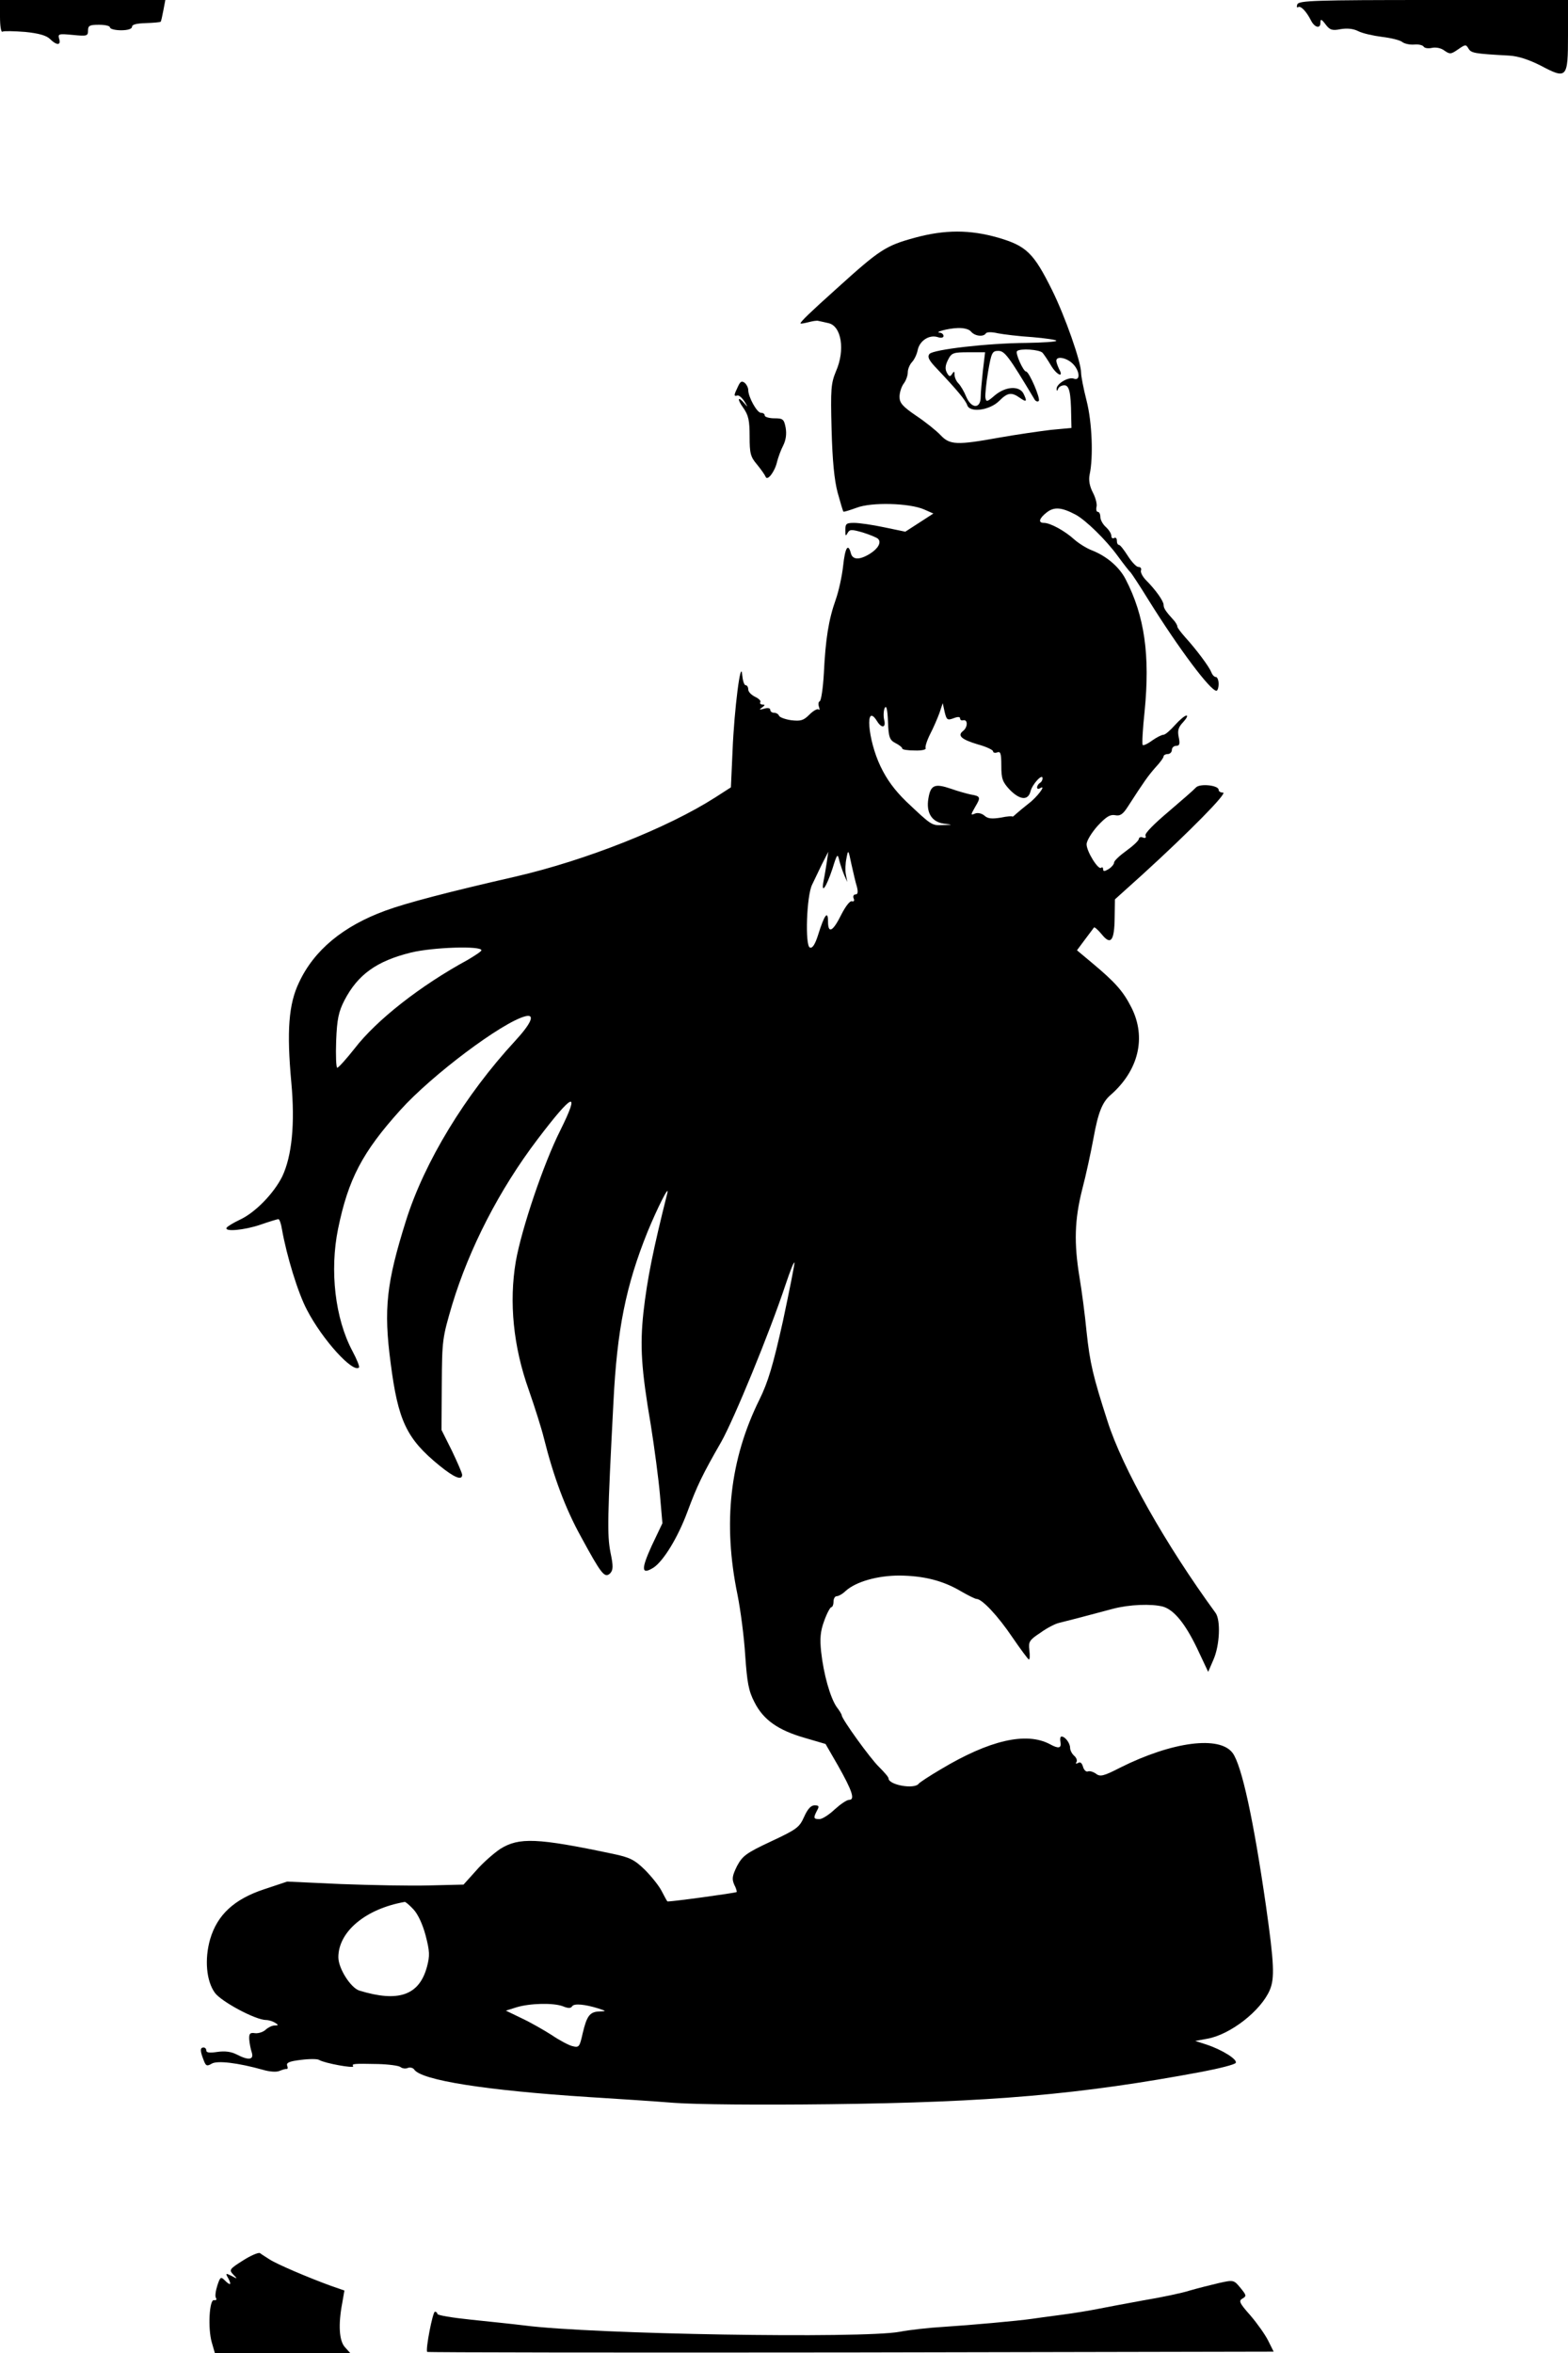 <?xml version="1.0" standalone="no"?>
<!DOCTYPE svg PUBLIC "-//W3C//DTD SVG 20010904//EN"
 "http://www.w3.org/TR/2001/REC-SVG-20010904/DTD/svg10.dtd">
<svg version="1.0" xmlns="http://www.w3.org/2000/svg"
 width="570pt" height="855pt" viewBox="0 0 570 855"
 preserveAspectRatio="xMidYMid meet">
<g transform="translate(0,855) scale(0.1,-0.1)"
fill="#000000" stroke="none">
<path d="M0 8489 c0 -34 4 -58 9 -54 5 3 42 2 82 -1 50 -5 78 -13 91 -26 24
-24 41 -23 33 1 -5 18 -2 19 50 14 51 -5 55 -4 55 16 0 18 6 21 40 21 22 0 40
-4 40 -10 0 -5 18 -10 40 -10 25 0 40 5 40 13 0 8 17 12 50 13 28 1 52 3 54 5
2 2 6 21 10 42 l7 37 -301 0 -300 0 0 -61z"/>
<path d="M4716 8534 c-3 -8 -2 -13 3 -10 9 6 29 -14 46 -47 13 -27 35 -33 35
-10 0 15 3 15 19 -6 15 -20 24 -23 54 -17 24 4 46 2 64 -7 15 -8 55 -17 87
-21 33 -4 66 -12 74 -19 8 -6 27 -10 42 -9 16 2 31 -2 35 -7 3 -6 17 -8 30 -5
14 3 33 0 46 -10 20 -14 24 -13 50 5 26 18 28 18 37 3 10 -17 20 -19 148 -26
34 -2 72 -15 114 -36 96 -51 100 -47 100 109 l0 129 -489 0 c-433 0 -490 -2
-495 -16z"/>
<path d="M3325 7686 c-106 -29 -127 -43 -284 -185 -97 -87 -131 -120 -131
-126 0 -2 12 0 28 4 15 4 32 7 37 5 6 -1 22 -5 36 -8 48 -10 62 -98 28 -175
-18 -44 -20 -63 -16 -212 3 -114 10 -184 22 -229 10 -36 19 -67 21 -69 1 -2
23 5 48 14 54 21 192 17 245 -6 l34 -15 -51 -33 -51 -33 -77 16 c-42 9 -91 16
-109 16 -29 0 -32 -3 -32 -27 0 -20 1 -23 8 -10 8 14 14 14 56 2 25 -8 50 -18
55 -23 13 -13 0 -36 -31 -55 -38 -23 -62 -21 -68 3 -10 38 -21 20 -28 -46 -4
-37 -16 -92 -27 -123 -26 -73 -37 -144 -43 -266 -3 -55 -10 -101 -15 -103 -5
-2 -6 -11 -3 -20 3 -9 3 -14 -1 -10 -5 4 -20 -5 -34 -19 -21 -21 -31 -24 -66
-20 -22 3 -42 11 -44 16 -2 6 -10 11 -18 11 -8 0 -14 5 -14 11 0 6 -9 8 -22 4
-18 -5 -20 -4 -8 4 11 8 12 11 2 11 -7 0 -11 4 -8 9 3 4 -6 13 -19 19 -14 7
-25 18 -25 27 0 8 -4 15 -9 15 -6 0 -11 17 -13 38 -5 62 -29 -126 -35 -276
l-6 -133 -56 -36 c-173 -111 -471 -229 -726 -288 -245 -56 -398 -96 -474 -124
-153 -56 -259 -143 -314 -261 -38 -79 -45 -177 -28 -363 14 -151 2 -268 -33
-342 -31 -62 -98 -131 -154 -157 -23 -11 -45 -24 -48 -29 -10 -16 65 -9 123
11 32 11 61 20 65 20 4 0 10 -17 13 -37 17 -96 58 -231 91 -293 56 -108 167
-230 189 -209 3 3 -8 30 -24 60 -63 118 -83 292 -52 444 37 180 88 278 226
431 114 127 370 319 454 341 38 10 23 -25 -37 -90 -181 -196 -329 -439 -396
-652 -71 -226 -82 -321 -56 -517 27 -211 58 -276 177 -373 54 -44 83 -56 83
-34 0 6 -17 45 -37 87 l-38 76 1 165 c1 162 2 169 38 291 62 204 171 417 310
600 129 170 157 182 83 33 -61 -121 -141 -358 -162 -477 -25 -148 -9 -309 47
-466 22 -63 47 -142 55 -175 35 -140 78 -256 135 -359 74 -136 86 -152 106
-133 11 12 12 25 1 77 -12 63 -11 124 11 545 13 263 45 423 124 619 35 85 80
175 72 141 -51 -203 -73 -310 -87 -434 -13 -122 -8 -205 27 -410 13 -82 28
-195 33 -252 l9 -104 -39 -82 c-39 -86 -38 -107 7 -79 37 25 89 111 123 203
35 94 54 134 123 254 47 84 174 392 234 572 16 48 30 84 32 79 1 -5 -18 -100
-42 -213 -36 -161 -54 -221 -85 -284 -108 -218 -134 -449 -80 -710 11 -55 24
-154 28 -220 7 -99 12 -129 34 -171 32 -63 85 -101 183 -129 l75 -22 45 -78
c52 -92 63 -125 41 -125 -9 0 -32 -16 -53 -35 -20 -19 -45 -35 -55 -35 -22 0
-23 4 -9 31 9 16 7 19 -9 19 -13 0 -25 -13 -38 -42 -17 -38 -26 -45 -120 -89
-92 -43 -104 -53 -124 -90 -17 -35 -19 -46 -10 -67 7 -13 10 -25 9 -27 -7 -4
-249 -37 -252 -34 -2 2 -11 19 -21 38 -9 18 -37 53 -61 77 -38 37 -55 45 -117
58 -275 58 -340 60 -408 18 -24 -16 -65 -52 -89 -80 l-45 -50 -125 -3 c-69 -2
-213 1 -321 5 l-195 9 -84 -28 c-109 -36 -170 -93 -196 -181 -21 -73 -14 -152
17 -195 23 -32 148 -99 186 -99 10 0 25 -5 33 -10 13 -8 13 -10 -2 -10 -9 0
-23 -7 -32 -15 -8 -8 -25 -14 -38 -13 -19 3 -23 -1 -22 -22 1 -14 5 -35 9 -47
9 -28 -11 -31 -55 -8 -20 10 -42 13 -70 9 -27 -4 -40 -3 -40 5 0 6 -4 11 -10
11 -13 0 -13 -12 0 -45 8 -22 12 -24 29 -14 20 13 98 3 187 -22 24 -7 49 -9
60 -4 10 4 22 8 26 7 4 -1 5 5 2 12 -4 11 8 16 49 21 31 4 61 4 67 0 19 -12
129 -32 124 -23 -6 9 -1 10 91 8 38 -1 75 -6 81 -11 6 -5 18 -7 27 -3 8 3 18
0 22 -5 24 -40 263 -77 635 -101 96 -6 236 -15 310 -21 81 -6 308 -8 565 -5
587 7 912 35 1355 118 63 12 118 26 122 32 8 12 -49 48 -107 67 l-40 13 44 8
c84 15 195 102 227 177 18 43 16 95 -14 306 -45 312 -88 510 -121 555 -47 64
-219 42 -409 -53 -60 -31 -73 -34 -88 -22 -10 7 -23 11 -30 8 -6 -2 -14 6 -17
17 -4 14 -10 19 -18 14 -7 -4 -10 -3 -6 3 4 6 0 16 -8 23 -8 7 -15 20 -15 29
0 17 -18 41 -31 41 -5 0 -6 -9 -4 -20 4 -23 -7 -25 -38 -8 -86 46 -220 15
-397 -91 -41 -24 -77 -48 -80 -52 -15 -22 -110 -5 -110 19 0 5 -16 23 -35 42
-32 31 -135 174 -135 187 0 3 -8 17 -19 31 -23 34 -47 118 -56 200 -5 48 -3
74 11 112 10 28 22 50 26 50 4 0 8 9 8 20 0 11 5 20 12 20 6 0 21 8 32 19 38
34 116 56 196 56 88 -1 157 -18 223 -57 26 -15 52 -28 57 -28 20 0 78 -62 130
-139 30 -44 57 -80 60 -81 4 0 4 15 2 34 -4 30 0 37 40 63 23 17 54 33 68 36
25 6 87 22 195 51 60 16 141 19 183 8 40 -12 80 -61 123 -150 l41 -87 19 44
c23 52 27 143 8 170 -182 249 -339 527 -393 697 -53 164 -64 212 -76 324 -6
63 -18 153 -26 200 -20 123 -18 207 10 318 14 53 32 137 41 186 17 94 32 131
62 157 102 89 131 209 76 318 -30 59 -58 91 -143 162 l-55 46 29 39 c16 21 31
41 33 44 2 2 15 -9 28 -25 33 -41 46 -24 47 60 l1 67 101 91 c169 154 310 297
292 297 -9 0 -16 4 -16 10 0 17 -70 24 -83 8 -7 -8 -52 -47 -100 -88 -51 -43
-86 -78 -83 -86 3 -8 0 -11 -10 -7 -7 3 -14 0 -14 -5 0 -6 -20 -25 -45 -43
-25 -18 -45 -37 -45 -43 0 -6 -9 -17 -20 -24 -15 -9 -20 -9 -20 0 0 6 -3 8 -7
5 -10 -10 -53 59 -53 85 0 13 18 42 40 67 31 33 45 42 63 39 19 -4 29 3 47 31
60 93 73 111 100 142 17 18 30 36 30 41 0 4 7 8 15 8 8 0 15 7 15 15 0 8 7 15
16 15 12 0 14 7 9 31 -5 24 -2 36 16 55 12 13 18 24 12 24 -6 0 -25 -16 -42
-35 -17 -19 -35 -35 -42 -35 -6 0 -24 -9 -41 -21 -16 -12 -32 -19 -34 -16 -3
3 0 58 7 123 20 203 0 346 -69 479 -23 45 -69 84 -122 105 -19 7 -48 25 -65
40 -34 31 -87 60 -110 60 -22 0 -18 16 10 38 27 21 54 19 105 -8 37 -20 110
-91 153 -150 22 -30 43 -57 47 -60 3 -3 33 -48 65 -100 111 -178 225 -330 247
-330 4 0 8 11 8 25 0 14 -5 25 -10 25 -6 0 -13 8 -17 18 -7 19 -54 82 -95 127
-15 17 -28 34 -28 38 0 5 -6 15 -12 22 -31 34 -38 45 -38 57 0 14 -29 55 -66
92 -11 12 -19 27 -16 34 2 7 -2 12 -10 12 -7 0 -24 18 -38 40 -14 22 -28 40
-32 40 -5 0 -8 7 -8 16 0 8 -4 12 -10 9 -5 -3 -10 0 -10 8 0 8 -9 22 -20 32
-11 10 -20 26 -20 37 0 10 -4 18 -9 18 -5 0 -7 8 -5 18 3 9 -3 33 -13 52 -12
23 -16 45 -12 65 14 64 9 191 -11 269 -11 43 -20 89 -20 102 0 39 -58 204
-105 299 -67 135 -93 161 -195 191 -104 30 -195 30 -305 0z m205 -341 c14 -17
46 -20 54 -6 4 5 22 5 43 0 21 -4 77 -11 126 -14 48 -4 87 -10 87 -13 0 -4
-48 -7 -108 -8 -143 -1 -339 -24 -353 -40 -9 -11 -2 -24 29 -56 70 -74 102
-112 108 -130 9 -29 82 -19 116 15 31 31 45 33 76 11 24 -17 27 -13 12 17 -16
28 -65 25 -104 -8 -28 -24 -31 -25 -34 -7 -1 10 3 53 10 94 12 69 15 75 37 75
23 0 37 -18 131 -175 4 -8 12 -11 16 -7 8 7 -35 107 -46 107 -10 0 -40 67 -33
74 11 11 82 6 93 -6 6 -7 20 -28 30 -45 21 -36 49 -48 30 -14 -5 11 -10 24
-10 30 0 18 35 12 58 -9 27 -25 31 -65 6 -56 -20 8 -64 -19 -63 -37 0 -9 2 -9
6 1 2 6 12 12 22 12 18 0 24 -26 25 -110 l1 -45 -75 -7 c-41 -5 -125 -17 -187
-28 -155 -28 -180 -27 -214 9 -15 16 -55 48 -88 70 -50 34 -61 47 -61 69 0 16
7 37 15 48 8 10 15 29 15 41 0 12 7 28 15 37 8 8 18 28 21 44 7 34 42 57 73
47 12 -4 21 -2 21 4 0 6 -6 11 -12 12 -26 1 28 16 63 17 22 1 42 -4 49 -13z
m43 -142 c-4 -38 -8 -80 -8 -95 0 -44 -33 -44 -52 -1 -8 20 -21 42 -29 50 -8
8 -14 22 -14 31 0 14 -2 14 -9 3 -7 -11 -11 -10 -19 5 -7 13 -6 26 4 46 13 26
19 28 75 28 l60 0 -8 -67z m-318 -1353 c14 -7 25 -16 25 -20 0 -4 20 -7 45 -7
25 -1 42 3 40 8 -3 4 4 27 16 51 12 23 27 58 34 77 l12 36 7 -32 c7 -29 10
-31 32 -23 15 6 24 6 24 0 0 -6 5 -9 12 -7 17 3 16 -26 -1 -39 -22 -17 -6 -31
54 -49 30 -8 55 -20 55 -25 0 -5 7 -7 15 -4 12 5 15 -4 15 -48 0 -47 4 -59 30
-87 37 -38 67 -41 76 -7 6 26 44 67 44 48 0 -6 -4 -14 -10 -17 -5 -3 -10 -11
-10 -16 0 -6 5 -7 11 -3 25 15 -11 -33 -42 -56 -18 -14 -38 -31 -46 -38 -7 -7
-13 -11 -13 -9 0 2 -19 1 -42 -4 -32 -5 -47 -4 -59 7 -9 8 -24 12 -34 8 -17
-7 -17 -6 0 24 21 35 20 39 -16 45 -14 3 -47 12 -72 21 -59 20 -74 14 -82 -35
-9 -52 12 -86 57 -92 33 -4 33 -4 -4 -5 -41 -2 -41 -2 -134 86 -42 41 -70 79
-93 127 -47 98 -57 235 -13 165 17 -28 34 -25 26 5 -3 14 -2 33 2 42 6 12 10
-3 12 -48 2 -58 6 -68 27 -79z m-140 -522 c5 -20 3 -28 -5 -28 -7 0 -10 -7 -7
-14 4 -9 1 -13 -6 -11 -7 3 -23 -18 -38 -47 -31 -63 -49 -73 -49 -26 0 41 -13
25 -36 -49 -11 -35 -21 -50 -30 -46 -18 7 -12 187 8 228 8 17 24 50 36 75 l23
45 -5 -35 c-3 -19 -8 -51 -12 -70 -10 -52 9 -26 32 43 17 55 19 57 25 30 4
-15 12 -39 18 -53 l11 -25 -5 27 c-3 14 -2 41 2 59 6 33 7 33 18 -21 7 -30 15
-67 20 -82z m-1365 -231 c0 -4 -23 -19 -50 -35 -171 -93 -331 -218 -411 -322
-30 -38 -58 -69 -63 -70 -4 0 -6 44 -4 98 3 79 9 106 30 147 49 94 117 143
243 174 79 19 255 25 255 8z m-247 -3485 c16 -17 33 -53 44 -94 15 -58 16 -74
5 -115 -28 -103 -103 -130 -246 -86 -31 10 -76 80 -76 121 0 93 99 176 241
201 3 1 17 -11 32 -27z m543 -352 c19 -8 29 -8 34 0 7 11 47 7 95 -8 30 -10
30 -10 4 -11 -35 -1 -46 -16 -61 -80 -11 -49 -13 -52 -37 -46 -13 3 -47 21
-75 40 -28 18 -77 46 -109 61 l-58 28 38 12 c49 15 134 17 169 4z"/>
<path d="M2682 7144 c-15 -31 -15 -35 -1 -31 6 1 17 -9 26 -23 12 -20 12 -21
0 -7 -25 30 -29 18 -5 -15 19 -27 23 -46 23 -104 0 -61 3 -74 27 -102 14 -17
28 -37 31 -44 6 -18 34 18 42 55 4 15 13 41 22 58 10 20 13 42 9 65 -6 31 -10
34 -41 34 -19 0 -35 5 -35 10 0 6 -6 10 -14 10 -14 0 -46 57 -46 83 0 8 -6 20
-13 26 -11 8 -16 5 -25 -15z"/>
<path d="M883 336 c-49 -31 -51 -34 -35 -51 16 -16 16 -17 -6 -5 -22 11 -23
10 -12 -9 13 -25 7 -27 -14 -6 -13 13 -16 11 -26 -20 -6 -19 -9 -39 -5 -45 4
-6 1 -9 -7 -8 -17 4 -23 -103 -8 -154 l11 -38 246 0 246 0 -19 21 c-21 23 -25
81 -10 160 l8 46 -49 17 c-85 31 -197 79 -223 96 -14 9 -30 19 -35 23 -6 3
-34 -9 -62 -27z"/>
<path d="M4430 254 c-30 -7 -77 -19 -105 -27 -27 -9 -104 -25 -170 -36 -66
-12 -140 -26 -165 -31 -25 -5 -83 -15 -130 -21 -47 -6 -96 -13 -110 -15 -47
-7 -225 -23 -320 -29 -52 -3 -124 -11 -160 -18 -137 -25 -1115 -9 -1363 23
-40 5 -127 14 -194 21 -68 7 -123 16 -123 21 0 4 -4 8 -9 8 -8 0 -35 -139 -28
-146 2 -2 695 -3 1540 -2 l1537 3 -20 40 c-11 22 -40 63 -65 92 -40 45 -43 53
-28 61 15 9 14 12 -8 39 -24 29 -25 29 -79 17z"/>
</g>
</svg>
